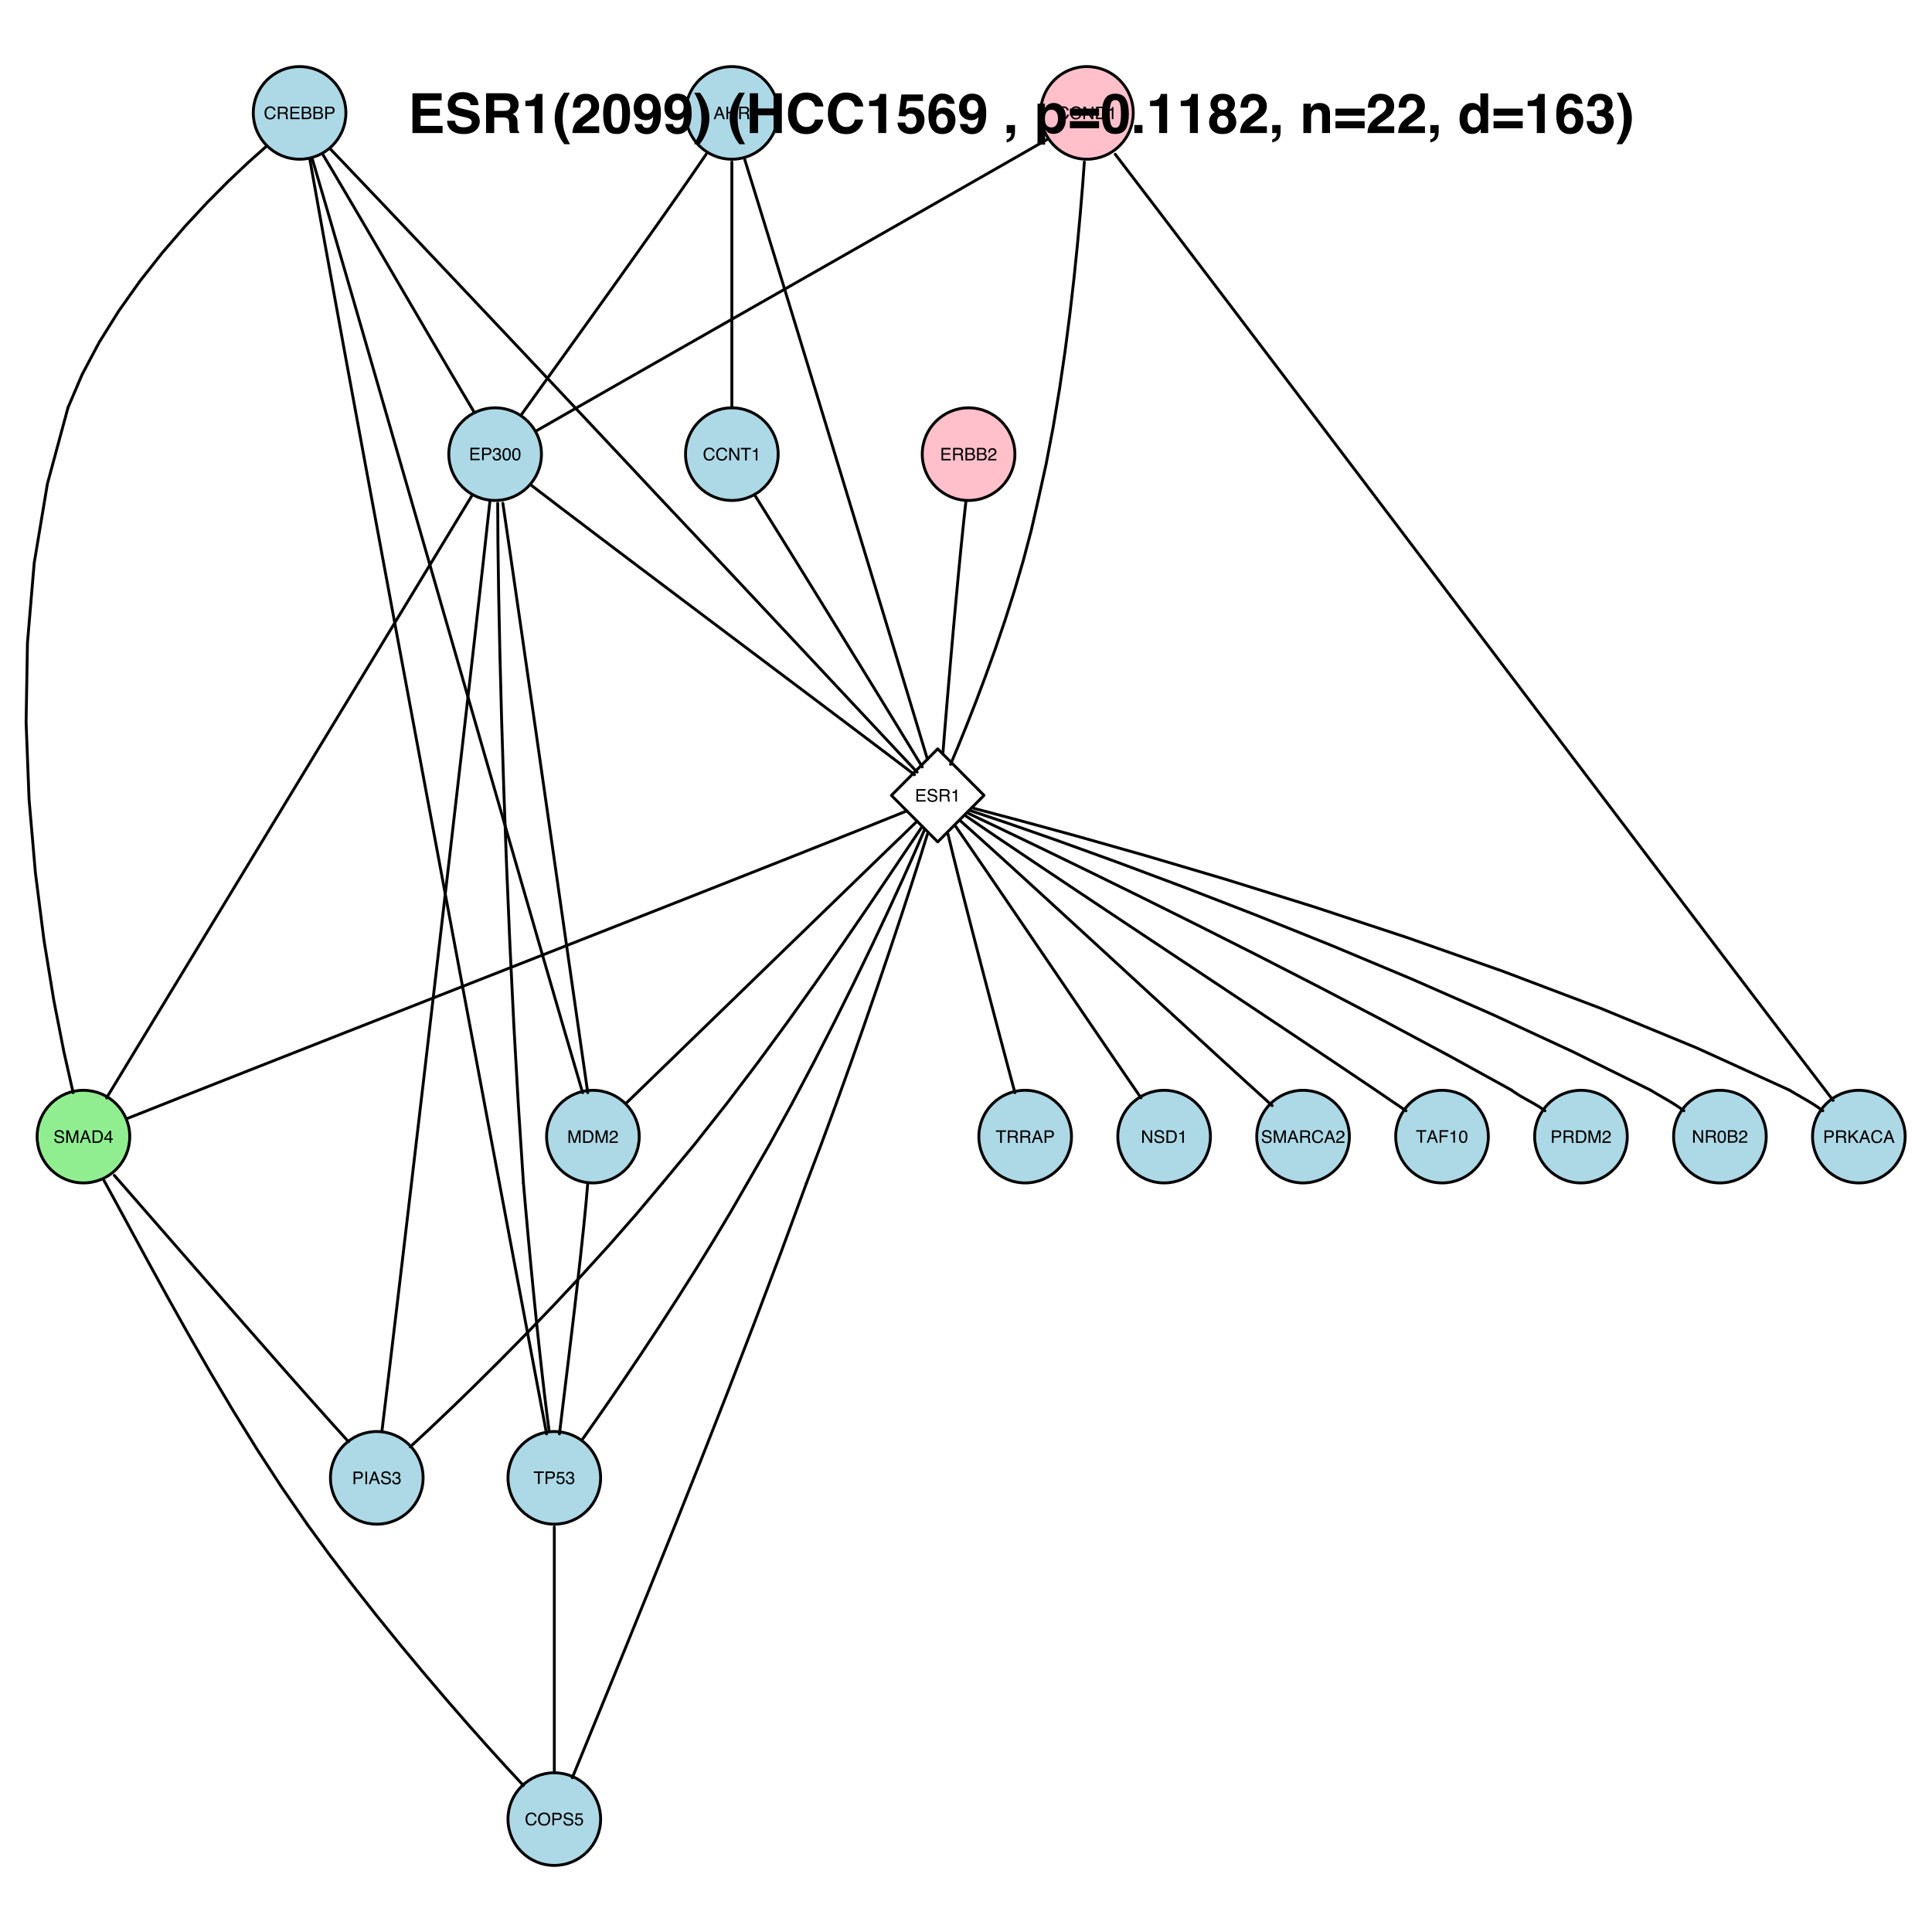 <?xml version="1.0" encoding="UTF-8"?>
<svg xmlns="http://www.w3.org/2000/svg" xmlns:xlink="http://www.w3.org/1999/xlink" width="504pt" height="504pt" viewBox="0 0 504 504" version="1.1">
<defs>
<g>
<symbol overflow="visible" id="glyph0-0">
<path style="stroke:none;" d="M 0.141 0 L 0.141 -3.266 L 2.734 -3.266 L 2.734 0 Z M 2.328 -0.406 L 2.328 -2.859 L 0.562 -2.859 L 0.562 -0.406 Z "/>
</symbol>
<symbol overflow="visible" id="glyph0-1">
<path style="stroke:none;" d="M 2.016 -1.344 L 1.531 -2.781 L 1 -1.344 Z M 1.297 -3.266 L 1.797 -3.266 L 2.984 0 L 2.5 0 L 2.156 -0.984 L 0.875 -0.984 L 0.516 0 L 0.062 0 Z M 1.516 -3.266 Z "/>
</symbol>
<symbol overflow="visible" id="glyph0-2">
<path style="stroke:none;" d="M 0.359 -3.266 L 0.797 -3.266 L 0.797 -1.906 L 2.5 -1.906 L 2.5 -3.266 L 2.953 -3.266 L 2.953 0 L 2.5 0 L 2.5 -1.531 L 0.797 -1.531 L 0.797 0 L 0.359 0 Z "/>
</symbol>
<symbol overflow="visible" id="glyph0-3">
<path style="stroke:none;" d="M 1.859 -1.766 C 2.066 -1.766 2.227 -1.805 2.344 -1.891 C 2.469 -1.973 2.531 -2.125 2.531 -2.344 C 2.531 -2.57 2.445 -2.727 2.281 -2.812 C 2.188 -2.852 2.066 -2.875 1.922 -2.875 L 0.844 -2.875 L 0.844 -1.766 Z M 0.406 -3.266 L 1.906 -3.266 C 2.156 -3.266 2.363 -3.227 2.531 -3.156 C 2.832 -3.008 2.984 -2.75 2.984 -2.375 C 2.984 -2.188 2.941 -2.031 2.859 -1.906 C 2.773 -1.781 2.664 -1.68 2.531 -1.609 C 2.656 -1.555 2.75 -1.484 2.812 -1.391 C 2.875 -1.305 2.91 -1.172 2.922 -0.984 L 2.938 -0.547 C 2.938 -0.422 2.945 -0.328 2.969 -0.266 C 2.988 -0.172 3.035 -0.109 3.109 -0.078 L 3.109 0 L 2.562 0 C 2.551 -0.031 2.539 -0.066 2.531 -0.109 C 2.52 -0.148 2.516 -0.234 2.516 -0.359 L 2.484 -0.906 C 2.473 -1.125 2.395 -1.27 2.25 -1.344 C 2.164 -1.383 2.031 -1.406 1.844 -1.406 L 0.844 -1.406 L 0.844 0 L 0.406 0 Z "/>
</symbol>
<symbol overflow="visible" id="glyph0-4">
<path style="stroke:none;" d="M 1.719 -3.344 C 2.133 -3.344 2.457 -3.234 2.688 -3.016 C 2.914 -2.805 3.039 -2.562 3.062 -2.281 L 2.625 -2.281 C 2.582 -2.488 2.488 -2.656 2.344 -2.781 C 2.195 -2.906 1.988 -2.969 1.719 -2.969 C 1.406 -2.969 1.148 -2.852 0.953 -2.625 C 0.754 -2.395 0.656 -2.051 0.656 -1.594 C 0.656 -1.207 0.742 -0.895 0.922 -0.656 C 1.098 -0.414 1.363 -0.297 1.719 -0.297 C 2.039 -0.297 2.285 -0.422 2.453 -0.672 C 2.547 -0.805 2.613 -0.984 2.656 -1.203 L 3.094 -1.203 C 3.051 -0.859 2.922 -0.566 2.703 -0.328 C 2.453 -0.055 2.102 0.078 1.656 0.078 C 1.281 0.078 0.961 -0.035 0.703 -0.266 C 0.367 -0.566 0.203 -1.035 0.203 -1.672 C 0.203 -2.148 0.328 -2.539 0.578 -2.844 C 0.859 -3.176 1.238 -3.344 1.719 -3.344 Z M 1.625 -3.344 Z "/>
</symbol>
<symbol overflow="visible" id="glyph0-5">
<path style="stroke:none;" d="M 0.344 -3.266 L 0.875 -3.266 L 2.516 -0.625 L 2.516 -3.266 L 2.938 -3.266 L 2.938 0 L 2.438 0 L 0.766 -2.641 L 0.766 0 L 0.344 0 Z M 1.609 -3.266 Z "/>
</symbol>
<symbol overflow="visible" id="glyph0-6">
<path style="stroke:none;" d="M 1.594 -0.375 C 1.75 -0.375 1.875 -0.391 1.969 -0.422 C 2.133 -0.484 2.273 -0.594 2.391 -0.75 C 2.473 -0.883 2.535 -1.055 2.578 -1.266 C 2.598 -1.391 2.609 -1.504 2.609 -1.609 C 2.609 -2.016 2.523 -2.328 2.359 -2.547 C 2.203 -2.766 1.945 -2.875 1.594 -2.875 L 0.812 -2.875 L 0.812 -0.375 Z M 0.359 -3.266 L 1.688 -3.266 C 2.133 -3.266 2.484 -3.102 2.734 -2.781 C 2.953 -2.5 3.062 -2.133 3.062 -1.688 C 3.062 -1.332 2.992 -1.016 2.859 -0.734 C 2.629 -0.242 2.238 0 1.688 0 L 0.359 0 Z "/>
</symbol>
<symbol overflow="visible" id="glyph0-7">
<path style="stroke:none;" d="M 0.438 -2.25 L 0.438 -2.562 C 0.727 -2.582 0.926 -2.625 1.031 -2.688 C 1.145 -2.758 1.234 -2.922 1.297 -3.172 L 1.609 -3.172 L 1.609 0 L 1.188 0 L 1.188 -2.25 Z "/>
</symbol>
<symbol overflow="visible" id="glyph0-8">
<path style="stroke:none;" d="M 2.719 -3.266 L 2.719 -2.875 L 1.625 -2.875 L 1.625 0 L 1.172 0 L 1.172 -2.875 L 0.078 -2.875 L 0.078 -3.266 Z "/>
</symbol>
<symbol overflow="visible" id="glyph0-9">
<path style="stroke:none;" d="M 0.391 -3.266 L 2.766 -3.266 L 2.766 -2.859 L 0.812 -2.859 L 0.812 -1.875 L 2.625 -1.875 L 2.625 -1.5 L 0.812 -1.5 L 0.812 -0.391 L 2.797 -0.391 L 2.797 0 L 0.391 0 Z M 1.594 -3.266 Z "/>
</symbol>
<symbol overflow="visible" id="glyph0-10">
<path style="stroke:none;" d="M 1.578 -1.875 C 1.766 -1.875 1.906 -1.898 2 -1.953 C 2.164 -2.035 2.25 -2.188 2.25 -2.406 C 2.25 -2.613 2.16 -2.754 1.984 -2.828 C 1.891 -2.867 1.75 -2.891 1.562 -2.891 L 0.766 -2.891 L 0.766 -1.875 Z M 1.719 -0.375 C 1.988 -0.375 2.18 -0.453 2.297 -0.609 C 2.367 -0.711 2.406 -0.832 2.406 -0.969 C 2.406 -1.207 2.301 -1.367 2.094 -1.453 C 1.977 -1.504 1.828 -1.531 1.641 -1.531 L 0.766 -1.531 L 0.766 -0.375 Z M 0.328 -3.266 L 1.734 -3.266 C 2.117 -3.266 2.391 -3.148 2.547 -2.922 C 2.641 -2.785 2.688 -2.629 2.688 -2.453 C 2.688 -2.242 2.629 -2.078 2.516 -1.953 C 2.453 -1.879 2.363 -1.812 2.25 -1.75 C 2.414 -1.688 2.539 -1.617 2.625 -1.547 C 2.77 -1.398 2.844 -1.203 2.844 -0.953 C 2.844 -0.742 2.781 -0.551 2.656 -0.375 C 2.457 -0.125 2.145 0 1.719 0 L 0.328 0 Z "/>
</symbol>
<symbol overflow="visible" id="glyph0-11">
<path style="stroke:none;" d="M 0.391 -3.266 L 1.859 -3.266 C 2.148 -3.266 2.383 -3.18 2.562 -3.016 C 2.738 -2.848 2.828 -2.617 2.828 -2.328 C 2.828 -2.066 2.742 -1.844 2.578 -1.656 C 2.422 -1.469 2.18 -1.375 1.859 -1.375 L 0.828 -1.375 L 0.828 0 L 0.391 0 Z M 2.375 -2.328 C 2.375 -2.566 2.285 -2.727 2.109 -2.812 C 2.016 -2.852 1.879 -2.875 1.703 -2.875 L 0.828 -2.875 L 0.828 -1.75 L 1.703 -1.75 C 1.898 -1.75 2.062 -1.789 2.188 -1.875 C 2.312 -1.957 2.375 -2.109 2.375 -2.328 Z "/>
</symbol>
<symbol overflow="visible" id="glyph0-12">
<path style="stroke:none;" d="M 1.188 0.094 C 0.812 0.094 0.535 -0.008 0.359 -0.219 C 0.191 -0.426 0.109 -0.68 0.109 -0.984 L 0.531 -0.984 C 0.539 -0.773 0.578 -0.625 0.641 -0.531 C 0.742 -0.363 0.93 -0.281 1.203 -0.281 C 1.41 -0.281 1.578 -0.332 1.703 -0.438 C 1.836 -0.551 1.906 -0.695 1.906 -0.875 C 1.906 -1.094 1.836 -1.242 1.703 -1.328 C 1.566 -1.422 1.379 -1.469 1.141 -1.469 C 1.109 -1.469 1.078 -1.469 1.047 -1.469 C 1.023 -1.469 1.004 -1.469 0.984 -1.469 L 0.984 -1.828 C 1.016 -1.816 1.047 -1.812 1.078 -1.812 C 1.109 -1.812 1.141 -1.812 1.172 -1.812 C 1.316 -1.812 1.441 -1.832 1.547 -1.875 C 1.711 -1.957 1.797 -2.109 1.797 -2.328 C 1.797 -2.484 1.738 -2.602 1.625 -2.688 C 1.508 -2.77 1.379 -2.812 1.234 -2.812 C 0.961 -2.812 0.773 -2.723 0.672 -2.547 C 0.617 -2.453 0.586 -2.316 0.578 -2.141 L 0.188 -2.141 C 0.188 -2.367 0.234 -2.566 0.328 -2.734 C 0.492 -3.035 0.781 -3.188 1.188 -3.188 C 1.508 -3.188 1.758 -3.113 1.938 -2.969 C 2.113 -2.82 2.203 -2.613 2.203 -2.344 C 2.203 -2.145 2.148 -1.984 2.047 -1.859 C 1.984 -1.785 1.898 -1.727 1.797 -1.688 C 1.961 -1.645 2.094 -1.555 2.188 -1.422 C 2.281 -1.285 2.328 -1.125 2.328 -0.938 C 2.328 -0.633 2.227 -0.383 2.031 -0.188 C 1.832 0 1.551 0.094 1.188 0.094 Z "/>
</symbol>
<symbol overflow="visible" id="glyph0-13">
<path style="stroke:none;" d="M 1.234 -3.172 C 1.641 -3.172 1.938 -3.004 2.125 -2.672 C 2.258 -2.41 2.328 -2.051 2.328 -1.594 C 2.328 -1.164 2.266 -0.805 2.141 -0.516 C 1.953 -0.109 1.648 0.094 1.234 0.094 C 0.848 0.094 0.562 -0.07 0.375 -0.406 C 0.219 -0.688 0.141 -1.062 0.141 -1.531 C 0.141 -1.883 0.188 -2.191 0.281 -2.453 C 0.457 -2.93 0.773 -3.172 1.234 -3.172 Z M 1.219 -0.281 C 1.426 -0.281 1.594 -0.367 1.719 -0.547 C 1.844 -0.734 1.906 -1.078 1.906 -1.578 C 1.906 -1.941 1.859 -2.238 1.766 -2.469 C 1.68 -2.695 1.508 -2.812 1.25 -2.812 C 1.02 -2.812 0.848 -2.703 0.734 -2.484 C 0.629 -2.266 0.578 -1.941 0.578 -1.516 C 0.578 -1.191 0.609 -0.93 0.672 -0.734 C 0.785 -0.43 0.969 -0.281 1.219 -0.281 Z "/>
</symbol>
<symbol overflow="visible" id="glyph0-14">
<path style="stroke:none;" d="M 0.141 0 C 0.16 -0.27 0.219 -0.504 0.312 -0.703 C 0.406 -0.91 0.598 -1.098 0.891 -1.266 L 1.312 -1.516 C 1.5 -1.629 1.633 -1.723 1.719 -1.797 C 1.832 -1.922 1.891 -2.062 1.891 -2.219 C 1.891 -2.406 1.832 -2.551 1.719 -2.656 C 1.613 -2.77 1.469 -2.828 1.281 -2.828 C 1.008 -2.828 0.82 -2.723 0.719 -2.516 C 0.664 -2.398 0.633 -2.242 0.625 -2.047 L 0.219 -2.047 C 0.219 -2.328 0.27 -2.555 0.375 -2.734 C 0.539 -3.035 0.848 -3.188 1.297 -3.188 C 1.66 -3.188 1.926 -3.086 2.094 -2.891 C 2.258 -2.691 2.344 -2.473 2.344 -2.234 C 2.344 -1.984 2.254 -1.766 2.078 -1.578 C 1.973 -1.473 1.785 -1.348 1.516 -1.203 L 1.203 -1.031 C 1.066 -0.957 0.957 -0.883 0.875 -0.812 C 0.719 -0.676 0.625 -0.531 0.594 -0.375 L 2.328 -0.375 L 2.328 0 Z "/>
</symbol>
<symbol overflow="visible" id="glyph0-15">
<path style="stroke:none;" d="M 0.641 -1.047 C 0.648 -0.867 0.691 -0.723 0.766 -0.609 C 0.91 -0.391 1.172 -0.281 1.547 -0.281 C 1.711 -0.281 1.863 -0.301 2 -0.344 C 2.258 -0.438 2.391 -0.602 2.391 -0.844 C 2.391 -1.02 2.332 -1.145 2.219 -1.219 C 2.102 -1.289 1.926 -1.359 1.688 -1.422 L 1.25 -1.516 C 0.957 -1.578 0.754 -1.648 0.641 -1.734 C 0.43 -1.867 0.328 -2.07 0.328 -2.344 C 0.328 -2.633 0.426 -2.875 0.625 -3.062 C 0.832 -3.25 1.125 -3.344 1.5 -3.344 C 1.832 -3.344 2.117 -3.258 2.359 -3.094 C 2.598 -2.926 2.719 -2.66 2.719 -2.297 L 2.312 -2.297 C 2.289 -2.473 2.242 -2.609 2.172 -2.703 C 2.035 -2.879 1.805 -2.969 1.484 -2.969 C 1.223 -2.969 1.035 -2.91 0.922 -2.797 C 0.805 -2.691 0.75 -2.566 0.75 -2.422 C 0.75 -2.254 0.816 -2.133 0.953 -2.062 C 1.035 -2.02 1.234 -1.961 1.547 -1.891 L 2 -1.781 C 2.219 -1.727 2.391 -1.66 2.516 -1.578 C 2.711 -1.422 2.812 -1.195 2.812 -0.906 C 2.812 -0.551 2.68 -0.297 2.422 -0.141 C 2.16 0.016 1.859 0.094 1.516 0.094 C 1.109 0.094 0.789 -0.008 0.562 -0.219 C 0.332 -0.426 0.219 -0.703 0.219 -1.047 Z M 1.531 -3.344 Z "/>
</symbol>
<symbol overflow="visible" id="glyph0-16">
<path style="stroke:none;" d="M 0.328 -3.266 L 0.969 -3.266 L 1.906 -0.5 L 2.828 -3.266 L 3.469 -3.266 L 3.469 0 L 3.047 0 L 3.047 -1.922 C 3.047 -1.992 3.047 -2.102 3.047 -2.25 C 3.047 -2.406 3.047 -2.57 3.047 -2.75 L 2.125 0 L 1.688 0 L 0.75 -2.75 L 0.75 -2.656 C 0.75 -2.57 0.75 -2.445 0.75 -2.281 C 0.75 -2.125 0.75 -2.004 0.75 -1.922 L 0.75 0 L 0.328 0 Z "/>
</symbol>
<symbol overflow="visible" id="glyph0-17">
<path style="stroke:none;" d="M 1.5 -1.125 L 1.5 -2.562 L 0.484 -1.125 Z M 1.516 0 L 1.516 -0.781 L 0.109 -0.781 L 0.109 -1.172 L 1.578 -3.188 L 1.906 -3.188 L 1.906 -1.125 L 2.375 -1.125 L 2.375 -0.781 L 1.906 -0.781 L 1.906 0 Z "/>
</symbol>
<symbol overflow="visible" id="glyph0-18">
<path style="stroke:none;" d="M 0.344 -3.266 L 0.781 -3.266 L 0.781 -1.672 L 2.359 -3.266 L 2.984 -3.266 L 1.625 -1.953 L 3.016 0 L 2.438 0 L 1.297 -1.641 L 0.781 -1.141 L 0.781 0 L 0.344 0 Z "/>
</symbol>
<symbol overflow="visible" id="glyph0-19">
<path style="stroke:none;" d="M 0.391 -3.266 L 2.656 -3.266 L 2.656 -2.859 L 0.828 -2.859 L 0.828 -1.875 L 2.438 -1.875 L 2.438 -1.484 L 0.828 -1.484 L 0.828 0 L 0.391 0 Z "/>
</symbol>
<symbol overflow="visible" id="glyph0-20">
<path style="stroke:none;" d="M 0.562 -0.812 C 0.594 -0.582 0.695 -0.426 0.875 -0.344 C 0.969 -0.289 1.078 -0.266 1.203 -0.266 C 1.441 -0.266 1.617 -0.336 1.734 -0.484 C 1.848 -0.641 1.906 -0.812 1.906 -1 C 1.906 -1.219 1.836 -1.391 1.703 -1.516 C 1.566 -1.641 1.406 -1.703 1.219 -1.703 C 1.082 -1.703 0.961 -1.672 0.859 -1.609 C 0.766 -1.555 0.68 -1.484 0.609 -1.391 L 0.266 -1.422 L 0.5 -3.125 L 2.156 -3.125 L 2.156 -2.734 L 0.797 -2.734 L 0.672 -1.859 C 0.742 -1.91 0.812 -1.953 0.875 -1.984 C 1 -2.035 1.141 -2.062 1.297 -2.062 C 1.586 -2.062 1.832 -1.961 2.031 -1.766 C 2.227 -1.578 2.328 -1.344 2.328 -1.062 C 2.328 -0.758 2.234 -0.492 2.047 -0.266 C 1.867 -0.035 1.578 0.078 1.172 0.078 C 0.91 0.078 0.68 0.004 0.484 -0.141 C 0.285 -0.285 0.172 -0.508 0.141 -0.812 Z "/>
</symbol>
<symbol overflow="visible" id="glyph0-21">
<path style="stroke:none;" d="M 0.453 -3.266 L 0.891 -3.266 L 0.891 0 L 0.453 0 Z "/>
</symbol>
<symbol overflow="visible" id="glyph0-22">
<path style="stroke:none;" d="M 1.75 -3.344 C 2.332 -3.344 2.758 -3.16 3.031 -2.797 C 3.25 -2.504 3.359 -2.133 3.359 -1.688 C 3.359 -1.195 3.234 -0.789 2.984 -0.469 C 2.691 -0.094 2.281 0.094 1.75 0.094 C 1.25 0.094 0.852 -0.07 0.562 -0.406 C 0.301 -0.719 0.172 -1.117 0.172 -1.609 C 0.172 -2.055 0.281 -2.438 0.5 -2.75 C 0.781 -3.145 1.195 -3.344 1.75 -3.344 Z M 1.797 -0.297 C 2.18 -0.297 2.461 -0.438 2.641 -0.719 C 2.816 -1 2.906 -1.32 2.906 -1.688 C 2.906 -2.062 2.801 -2.363 2.594 -2.594 C 2.395 -2.832 2.125 -2.953 1.781 -2.953 C 1.445 -2.953 1.172 -2.836 0.953 -2.609 C 0.742 -2.379 0.641 -2.035 0.641 -1.578 C 0.641 -1.223 0.727 -0.922 0.906 -0.672 C 1.094 -0.422 1.391 -0.297 1.797 -0.297 Z M 1.766 -3.344 Z "/>
</symbol>
<symbol overflow="visible" id="glyph1-0">
<path style="stroke:none;" d="M 1.078 0 L 1.078 -10.375 L 9.438 -10.375 L 9.438 0 Z M 8.141 -1.297 L 8.141 -9.078 L 2.375 -9.078 L 2.375 -1.297 Z "/>
</symbol>
<symbol overflow="visible" id="glyph1-1">
<path style="stroke:none;" d="M 8.766 -8.531 L 3.281 -8.531 L 3.281 -6.328 L 8.312 -6.328 L 8.312 -4.531 L 3.281 -4.531 L 3.281 -1.859 L 9.016 -1.859 L 9.016 0 L 1.156 0 L 1.156 -10.375 L 8.766 -10.375 Z "/>
</symbol>
<symbol overflow="visible" id="glyph1-2">
<path style="stroke:none;" d="M 2.672 -3.203 C 2.734 -2.723 2.859 -2.367 3.047 -2.141 C 3.398 -1.711 4.004 -1.5 4.859 -1.5 C 5.367 -1.5 5.785 -1.555 6.109 -1.672 C 6.711 -1.879 7.016 -2.281 7.016 -2.875 C 7.016 -3.219 6.863 -3.484 6.562 -3.672 C 6.258 -3.848 5.789 -4.008 5.156 -4.156 L 4.047 -4.391 C 2.973 -4.641 2.227 -4.906 1.812 -5.188 C 1.113 -5.664 0.766 -6.414 0.766 -7.438 C 0.766 -8.363 1.102 -9.133 1.781 -9.75 C 2.457 -10.363 3.445 -10.672 4.75 -10.672 C 5.844 -10.672 6.773 -10.379 7.547 -9.797 C 8.316 -9.223 8.723 -8.383 8.766 -7.281 L 6.688 -7.281 C 6.645 -7.906 6.367 -8.348 5.859 -8.609 C 5.523 -8.785 5.109 -8.875 4.609 -8.875 C 4.047 -8.875 3.598 -8.758 3.266 -8.531 C 2.93 -8.301 2.766 -7.988 2.766 -7.594 C 2.766 -7.219 2.93 -6.941 3.266 -6.766 C 3.473 -6.641 3.922 -6.492 4.609 -6.328 L 6.406 -5.906 C 7.188 -5.719 7.773 -5.469 8.172 -5.156 C 8.797 -4.664 9.109 -3.957 9.109 -3.031 C 9.109 -2.082 8.742 -1.297 8.016 -0.672 C 7.285 -0.047 6.258 0.266 4.938 0.266 C 3.594 0.266 2.531 -0.039 1.75 -0.656 C 0.977 -1.27 0.594 -2.117 0.594 -3.203 Z M 4.766 -10.688 Z "/>
</symbol>
<symbol overflow="visible" id="glyph1-3">
<path style="stroke:none;" d="M 3.266 -8.562 L 3.266 -5.781 L 5.719 -5.781 C 6.207 -5.781 6.57 -5.836 6.812 -5.953 C 7.25 -6.148 7.469 -6.539 7.469 -7.125 C 7.469 -7.75 7.258 -8.172 6.844 -8.391 C 6.602 -8.504 6.25 -8.562 5.781 -8.562 Z M 6.234 -10.375 C 6.961 -10.352 7.52 -10.258 7.906 -10.094 C 8.301 -9.938 8.633 -9.695 8.906 -9.375 C 9.133 -9.113 9.312 -8.82 9.438 -8.5 C 9.57 -8.188 9.641 -7.828 9.641 -7.422 C 9.641 -6.922 9.516 -6.43 9.266 -5.953 C 9.016 -5.484 8.602 -5.148 8.031 -4.953 C 8.508 -4.754 8.848 -4.477 9.047 -4.125 C 9.242 -3.781 9.344 -3.242 9.344 -2.516 L 9.344 -1.812 C 9.344 -1.344 9.363 -1.02 9.406 -0.844 C 9.457 -0.582 9.586 -0.391 9.797 -0.266 L 9.797 0 L 7.422 0 C 7.348 -0.227 7.301 -0.414 7.281 -0.562 C 7.219 -0.844 7.188 -1.141 7.188 -1.453 L 7.172 -2.406 C 7.16 -3.07 7.035 -3.516 6.797 -3.734 C 6.566 -3.953 6.133 -4.062 5.5 -4.062 L 3.266 -4.062 L 3.266 0 L 1.141 0 L 1.141 -10.375 Z "/>
</symbol>
<symbol overflow="visible" id="glyph1-4">
<path style="stroke:none;" d="M 1 -7.031 L 1 -8.406 C 1.633 -8.426 2.078 -8.469 2.328 -8.531 C 2.734 -8.613 3.062 -8.789 3.312 -9.062 C 3.488 -9.238 3.617 -9.484 3.703 -9.797 C 3.754 -9.973 3.781 -10.109 3.781 -10.203 L 5.453 -10.203 L 5.453 0 L 3.391 0 L 3.391 -7.031 Z "/>
</symbol>
<symbol overflow="visible" id="glyph1-5">
<path style="stroke:none;" d="M 1.453 -7.75 C 1.816 -8.613 2.359 -9.539 3.078 -10.531 L 4.594 -10.531 L 4.156 -9.75 C 3.562 -8.664 3.148 -7.531 2.922 -6.344 C 2.773 -5.562 2.703 -4.711 2.703 -3.797 C 2.703 -2.359 2.91 -1.039 3.328 0.156 C 3.566 0.875 4 1.789 4.625 2.906 L 3.141 2.906 L 2.641 2.219 C 2.316 1.812 1.973 1.195 1.609 0.375 C 0.953 -1.082 0.625 -2.516 0.625 -3.922 C 0.625 -5.211 0.898 -6.488 1.453 -7.75 Z "/>
</symbol>
<symbol overflow="visible" id="glyph1-6">
<path style="stroke:none;" d="M 0.453 0 C 0.473 -0.727 0.629 -1.395 0.922 -2 C 1.203 -2.688 1.879 -3.41 2.953 -4.172 C 3.867 -4.828 4.461 -5.297 4.734 -5.578 C 5.148 -6.023 5.359 -6.516 5.359 -7.047 C 5.359 -7.484 5.238 -7.844 5 -8.125 C 4.77 -8.406 4.43 -8.547 3.984 -8.547 C 3.367 -8.547 2.953 -8.32 2.734 -7.875 C 2.609 -7.613 2.535 -7.195 2.516 -6.625 L 0.562 -6.625 C 0.594 -7.488 0.75 -8.188 1.031 -8.719 C 1.57 -9.738 2.523 -10.25 3.891 -10.25 C 4.961 -10.25 5.816 -9.945 6.453 -9.344 C 7.098 -8.75 7.422 -7.961 7.422 -6.984 C 7.422 -6.223 7.191 -5.551 6.734 -4.969 C 6.441 -4.57 5.957 -4.141 5.281 -3.672 L 4.484 -3.094 C 3.984 -2.738 3.641 -2.477 3.453 -2.312 C 3.266 -2.156 3.109 -1.973 2.984 -1.766 L 7.438 -1.766 L 7.438 0 Z "/>
</symbol>
<symbol overflow="visible" id="glyph1-7">
<path style="stroke:none;" d="M 2.5 -5 C 2.5 -3.832 2.594 -2.938 2.781 -2.312 C 2.977 -1.688 3.375 -1.375 3.969 -1.375 C 4.562 -1.375 4.953 -1.688 5.141 -2.312 C 5.328 -2.938 5.422 -3.832 5.422 -5 C 5.422 -6.227 5.328 -7.133 5.141 -7.719 C 4.953 -8.312 4.562 -8.609 3.969 -8.609 C 3.375 -8.609 2.977 -8.312 2.781 -7.719 C 2.594 -7.133 2.5 -6.227 2.5 -5 Z M 3.969 -10.266 C 5.27 -10.266 6.18 -9.805 6.703 -8.891 C 7.223 -7.984 7.484 -6.688 7.484 -5 C 7.484 -3.312 7.223 -2.016 6.703 -1.109 C 6.18 -0.203 5.27 0.25 3.969 0.25 C 2.664 0.25 1.754 -0.203 1.234 -1.109 C 0.711 -2.016 0.453 -3.312 0.453 -5 C 0.453 -6.688 0.711 -7.984 1.234 -8.891 C 1.754 -9.805 2.664 -10.266 3.969 -10.266 Z "/>
</symbol>
<symbol overflow="visible" id="glyph1-8">
<path style="stroke:none;" d="M 0.422 -6.609 C 0.422 -7.703 0.738 -8.586 1.375 -9.266 C 2.008 -9.941 2.828 -10.281 3.828 -10.281 C 5.379 -10.281 6.445 -9.594 7.031 -8.219 C 7.352 -7.445 7.516 -6.426 7.516 -5.156 C 7.516 -3.914 7.359 -2.883 7.047 -2.062 C 6.441 -0.488 5.344 0.297 3.75 0.297 C 2.977 0.297 2.285 0.07 1.672 -0.375 C 1.066 -0.832 0.723 -1.492 0.641 -2.359 L 2.625 -2.359 C 2.676 -2.055 2.801 -1.812 3 -1.625 C 3.207 -1.438 3.484 -1.344 3.828 -1.344 C 4.492 -1.344 4.957 -1.711 5.219 -2.453 C 5.363 -2.848 5.457 -3.438 5.5 -4.219 C 5.312 -3.988 5.117 -3.812 4.922 -3.688 C 4.547 -3.457 4.082 -3.344 3.531 -3.344 C 2.719 -3.344 1.992 -3.625 1.359 -4.188 C 0.734 -4.75 0.422 -5.555 0.422 -6.609 Z M 3.969 -4.984 C 4.238 -4.984 4.5 -5.062 4.75 -5.219 C 5.207 -5.508 5.438 -6.016 5.438 -6.734 C 5.438 -7.305 5.301 -7.758 5.031 -8.094 C 4.758 -8.438 4.391 -8.609 3.922 -8.609 C 3.578 -8.609 3.281 -8.516 3.031 -8.328 C 2.656 -8.023 2.469 -7.516 2.469 -6.797 C 2.469 -6.191 2.586 -5.738 2.828 -5.438 C 3.078 -5.133 3.457 -4.984 3.969 -4.984 Z "/>
</symbol>
<symbol overflow="visible" id="glyph1-9">
<path style="stroke:none;" d="M 1.688 -10.531 C 2.406 -9.539 2.945 -8.613 3.312 -7.75 C 3.863 -6.488 4.141 -5.211 4.141 -3.922 C 4.141 -2.516 3.816 -1.082 3.172 0.375 C 2.797 1.195 2.445 1.812 2.125 2.219 L 1.625 2.906 L 0.141 2.906 C 0.766 1.789 1.195 0.875 1.438 0.156 C 1.852 -1.039 2.062 -2.359 2.062 -3.797 C 2.062 -4.711 1.988 -5.562 1.844 -6.344 C 1.613 -7.531 1.203 -8.664 0.609 -9.75 L 0.188 -10.531 Z "/>
</symbol>
<symbol overflow="visible" id="glyph1-10">
<path style="stroke:none;" d=""/>
</symbol>
<symbol overflow="visible" id="glyph1-11">
<path style="stroke:none;" d="M 1.078 0 L 1.078 -10.375 L 3.234 -10.375 L 3.234 -6.422 L 7.281 -6.422 L 7.281 -10.375 L 9.438 -10.375 L 9.438 0 L 7.281 0 L 7.281 -4.625 L 3.234 -4.625 L 3.234 0 Z "/>
</symbol>
<symbol overflow="visible" id="glyph1-12">
<path style="stroke:none;" d="M 0.641 -5.094 C 0.641 -6.906 1.129 -8.301 2.109 -9.281 C 2.953 -10.133 4.023 -10.562 5.328 -10.562 C 7.066 -10.562 8.344 -9.988 9.156 -8.844 C 9.594 -8.207 9.832 -7.566 9.875 -6.922 L 7.703 -6.922 C 7.555 -7.41 7.375 -7.785 7.156 -8.047 C 6.758 -8.492 6.176 -8.719 5.406 -8.719 C 4.625 -8.719 4.004 -8.398 3.547 -7.766 C 3.086 -7.129 2.859 -6.227 2.859 -5.062 C 2.859 -3.895 3.098 -3.02 3.578 -2.438 C 4.066 -1.863 4.68 -1.578 5.422 -1.578 C 6.18 -1.578 6.758 -1.828 7.156 -2.328 C 7.375 -2.598 7.555 -3 7.703 -3.531 L 9.844 -3.531 C 9.656 -2.406 9.176 -1.488 8.406 -0.781 C 7.633 -0.07 6.645 0.281 5.438 0.281 C 3.945 0.281 2.773 -0.191 1.922 -1.141 C 1.066 -2.109 0.641 -3.426 0.641 -5.094 Z M 5.266 -10.688 Z "/>
</symbol>
<symbol overflow="visible" id="glyph1-13">
<path style="stroke:none;" d="M 2.375 -2.734 C 2.457 -2.297 2.609 -1.957 2.828 -1.719 C 3.055 -1.477 3.383 -1.359 3.812 -1.359 C 4.312 -1.359 4.691 -1.531 4.953 -1.875 C 5.211 -2.227 5.344 -2.672 5.344 -3.203 C 5.344 -3.723 5.219 -4.16 4.969 -4.516 C 4.727 -4.879 4.352 -5.062 3.844 -5.062 C 3.594 -5.062 3.379 -5.031 3.203 -4.969 C 2.891 -4.852 2.656 -4.645 2.5 -4.344 L 0.703 -4.438 L 1.406 -10.062 L 7.031 -10.062 L 7.031 -8.359 L 2.859 -8.359 L 2.5 -6.141 C 2.812 -6.336 3.051 -6.469 3.219 -6.531 C 3.508 -6.645 3.863 -6.703 4.281 -6.703 C 5.125 -6.703 5.859 -6.414 6.484 -5.844 C 7.117 -5.281 7.438 -4.457 7.438 -3.375 C 7.438 -2.426 7.133 -1.582 6.531 -0.844 C 5.926 -0.102 5.02 0.266 3.812 0.266 C 2.844 0.266 2.047 0.004 1.422 -0.516 C 0.797 -1.035 0.445 -1.773 0.375 -2.734 Z "/>
</symbol>
<symbol overflow="visible" id="glyph1-14">
<path style="stroke:none;" d="M 2.469 -3.234 C 2.469 -2.68 2.613 -2.227 2.906 -1.875 C 3.195 -1.531 3.57 -1.359 4.031 -1.359 C 4.477 -1.359 4.828 -1.523 5.078 -1.859 C 5.336 -2.203 5.469 -2.641 5.469 -3.172 C 5.469 -3.766 5.32 -4.219 5.031 -4.531 C 4.738 -4.852 4.379 -5.016 3.953 -5.016 C 3.617 -5.016 3.316 -4.91 3.047 -4.703 C 2.66 -4.398 2.469 -3.91 2.469 -3.234 Z M 5.281 -7.625 C 5.281 -7.789 5.219 -7.973 5.094 -8.172 C 4.875 -8.492 4.547 -8.656 4.109 -8.656 C 3.461 -8.656 3 -8.289 2.719 -7.562 C 2.57 -7.156 2.469 -6.555 2.406 -5.766 C 2.656 -6.066 2.941 -6.285 3.266 -6.422 C 3.598 -6.555 3.977 -6.625 4.406 -6.625 C 5.312 -6.625 6.051 -6.316 6.625 -5.703 C 7.207 -5.086 7.5 -4.301 7.5 -3.344 C 7.5 -2.383 7.211 -1.539 6.641 -0.812 C 6.078 -0.094 5.195 0.266 4 0.266 C 2.719 0.266 1.77 -0.27 1.156 -1.344 C 0.688 -2.188 0.453 -3.27 0.453 -4.594 C 0.453 -5.375 0.484 -6.008 0.547 -6.5 C 0.66 -7.363 0.891 -8.082 1.234 -8.656 C 1.523 -9.145 1.906 -9.539 2.375 -9.844 C 2.844 -10.145 3.406 -10.297 4.062 -10.297 C 5.008 -10.297 5.766 -10.051 6.328 -9.562 C 6.891 -9.082 7.207 -8.438 7.281 -7.625 Z "/>
</symbol>
<symbol overflow="visible" id="glyph1-15">
<path style="stroke:none;" d="M 0.828 1.672 C 1.234 1.555 1.531 1.363 1.719 1.094 C 1.906 0.832 2.016 0.469 2.047 0 L 0.828 0 L 0.828 -2.094 L 3 -2.094 L 3 -0.281 C 3 0.039 2.957 0.375 2.875 0.719 C 2.789 1.062 2.633 1.363 2.406 1.625 C 2.156 1.895 1.859 2.098 1.516 2.234 C 1.18 2.367 0.953 2.438 0.828 2.438 Z "/>
</symbol>
<symbol overflow="visible" id="glyph1-16">
<path style="stroke:none;" d="M 6.219 -3.828 C 6.219 -4.422 6.082 -4.941 5.812 -5.391 C 5.539 -5.848 5.102 -6.078 4.5 -6.078 C 3.77 -6.078 3.27 -5.734 3 -5.047 C 2.863 -4.68 2.797 -4.219 2.797 -3.656 C 2.797 -2.77 3.031 -2.145 3.5 -1.781 C 3.781 -1.57 4.113 -1.469 4.5 -1.469 C 5.062 -1.469 5.488 -1.68 5.781 -2.109 C 6.07 -2.535 6.219 -3.109 6.219 -3.828 Z M 5.078 -7.844 C 5.973 -7.844 6.727 -7.508 7.344 -6.844 C 7.969 -6.188 8.281 -5.219 8.281 -3.938 C 8.281 -2.582 7.977 -1.551 7.375 -0.844 C 6.77 -0.133 5.988 0.219 5.031 0.219 C 4.414 0.219 3.91 0.066 3.516 -0.234 C 3.285 -0.41 3.066 -0.66 2.859 -0.984 L 2.859 3.016 L 0.875 3.016 L 0.875 -7.672 L 2.797 -7.672 L 2.797 -6.531 C 3.016 -6.863 3.242 -7.129 3.484 -7.328 C 3.93 -7.672 4.461 -7.844 5.078 -7.844 Z "/>
</symbol>
<symbol overflow="visible" id="glyph1-17">
<path style="stroke:none;" d="M 8.125 -6.375 L 8.125 -4.531 L 0.516 -4.531 L 0.516 -6.375 Z M 8.125 -3.094 L 8.125 -1.25 L 0.516 -1.25 L 0.516 -3.094 Z "/>
</symbol>
<symbol overflow="visible" id="glyph1-18">
<path style="stroke:none;" d="M 0.906 -2.094 L 3.031 -2.094 L 3.031 0 L 0.906 0 Z "/>
</symbol>
<symbol overflow="visible" id="glyph1-19">
<path style="stroke:none;" d="M 2.469 -2.969 C 2.469 -2.457 2.598 -2.062 2.859 -1.781 C 3.117 -1.508 3.477 -1.375 3.938 -1.375 C 4.395 -1.375 4.754 -1.508 5.016 -1.781 C 5.273 -2.062 5.406 -2.457 5.406 -2.969 C 5.406 -3.488 5.27 -3.879 5 -4.141 C 4.738 -4.41 4.383 -4.547 3.938 -4.547 C 3.477 -4.547 3.117 -4.41 2.859 -4.141 C 2.598 -3.879 2.469 -3.488 2.469 -2.969 Z M 0.375 -2.828 C 0.375 -3.398 0.504 -3.914 0.766 -4.375 C 1.023 -4.844 1.406 -5.195 1.906 -5.438 C 1.414 -5.758 1.098 -6.109 0.953 -6.484 C 0.805 -6.867 0.734 -7.227 0.734 -7.562 C 0.734 -8.312 1.008 -8.945 1.562 -9.469 C 2.125 -9.988 2.914 -10.25 3.938 -10.25 C 4.945 -10.25 5.727 -9.988 6.281 -9.469 C 6.844 -8.945 7.125 -8.312 7.125 -7.562 C 7.125 -7.227 7.051 -6.867 6.906 -6.484 C 6.758 -6.109 6.441 -5.781 5.953 -5.5 C 6.453 -5.219 6.828 -4.844 7.078 -4.375 C 7.336 -3.914 7.469 -3.398 7.469 -2.828 C 7.469 -1.973 7.148 -1.242 6.516 -0.641 C 5.879 -0.035 4.988 0.266 3.844 0.266 C 2.707 0.266 1.844 -0.035 1.25 -0.641 C 0.664 -1.242 0.375 -1.973 0.375 -2.828 Z M 2.641 -7.344 C 2.641 -6.969 2.754 -6.66 2.984 -6.422 C 3.211 -6.191 3.531 -6.078 3.938 -6.078 C 4.344 -6.078 4.656 -6.191 4.875 -6.422 C 5.102 -6.66 5.219 -6.969 5.219 -7.344 C 5.219 -7.75 5.102 -8.062 4.875 -8.281 C 4.656 -8.508 4.344 -8.625 3.938 -8.625 C 3.531 -8.625 3.211 -8.508 2.984 -8.281 C 2.754 -8.062 2.641 -7.75 2.641 -7.344 Z "/>
</symbol>
<symbol overflow="visible" id="glyph1-20">
<path style="stroke:none;" d="M 5.188 -7.844 C 5.977 -7.844 6.625 -7.633 7.125 -7.219 C 7.633 -6.812 7.891 -6.125 7.891 -5.156 L 7.891 0 L 5.828 0 L 5.828 -4.656 C 5.828 -5.062 5.773 -5.375 5.672 -5.594 C 5.473 -5.988 5.098 -6.188 4.547 -6.188 C 3.867 -6.188 3.398 -5.895 3.141 -5.312 C 3.016 -5.008 2.953 -4.625 2.953 -4.156 L 2.953 0 L 0.953 0 L 0.953 -7.656 L 2.891 -7.656 L 2.891 -6.531 C 3.141 -6.926 3.379 -7.211 3.609 -7.391 C 4.023 -7.691 4.551 -7.844 5.188 -7.844 Z M 4.453 -7.875 Z "/>
</symbol>
<symbol overflow="visible" id="glyph1-21">
<path style="stroke:none;" d="M 3.766 -7.844 C 4.223 -7.844 4.633 -7.738 5 -7.531 C 5.363 -7.332 5.656 -7.055 5.875 -6.703 L 5.875 -10.359 L 7.906 -10.359 L 7.906 0 L 5.969 0 L 5.969 -1.062 C 5.676 -0.602 5.348 -0.27 4.984 -0.062 C 4.617 0.133 4.164 0.234 3.625 0.234 C 2.727 0.234 1.973 -0.125 1.359 -0.844 C 0.742 -1.57 0.438 -2.504 0.438 -3.641 C 0.438 -4.941 0.738 -5.969 1.344 -6.719 C 1.945 -7.469 2.754 -7.844 3.766 -7.844 Z M 4.203 -1.453 C 4.766 -1.453 5.191 -1.66 5.484 -2.078 C 5.785 -2.504 5.938 -3.051 5.938 -3.719 C 5.938 -4.656 5.695 -5.328 5.219 -5.734 C 4.938 -5.973 4.602 -6.094 4.219 -6.094 C 3.625 -6.094 3.191 -5.867 2.922 -5.422 C 2.648 -4.984 2.516 -4.438 2.516 -3.781 C 2.516 -3.07 2.648 -2.504 2.922 -2.078 C 3.203 -1.66 3.629 -1.453 4.203 -1.453 Z "/>
</symbol>
<symbol overflow="visible" id="glyph1-22">
<path style="stroke:none;" d="M 2.344 -3.125 C 2.344 -2.719 2.41 -2.383 2.547 -2.125 C 2.785 -1.625 3.227 -1.375 3.875 -1.375 C 4.27 -1.375 4.613 -1.508 4.906 -1.781 C 5.195 -2.051 5.344 -2.441 5.344 -2.953 C 5.344 -3.617 5.07 -4.066 4.531 -4.297 C 4.219 -4.422 3.727 -4.484 3.062 -4.484 L 3.062 -5.922 C 3.719 -5.93 4.176 -5.992 4.438 -6.109 C 4.875 -6.305 5.094 -6.703 5.094 -7.297 C 5.094 -7.691 4.977 -8.008 4.75 -8.25 C 4.531 -8.488 4.211 -8.609 3.797 -8.609 C 3.328 -8.609 2.977 -8.457 2.75 -8.156 C 2.531 -7.863 2.426 -7.469 2.438 -6.969 L 0.562 -6.969 C 0.582 -7.469 0.672 -7.945 0.828 -8.406 C 0.984 -8.801 1.238 -9.172 1.594 -9.516 C 1.852 -9.754 2.164 -9.938 2.531 -10.062 C 2.895 -10.188 3.336 -10.25 3.859 -10.25 C 4.836 -10.25 5.625 -9.992 6.219 -9.484 C 6.82 -8.984 7.125 -8.312 7.125 -7.469 C 7.125 -6.863 6.941 -6.352 6.578 -5.938 C 6.359 -5.688 6.125 -5.516 5.875 -5.422 C 6.062 -5.422 6.328 -5.258 6.672 -4.938 C 7.18 -4.469 7.438 -3.82 7.438 -3 C 7.438 -2.133 7.133 -1.375 6.531 -0.719 C 5.938 -0.07 5.055 0.25 3.891 0.25 C 2.441 0.25 1.438 -0.219 0.875 -1.156 C 0.57 -1.656 0.406 -2.312 0.375 -3.125 Z "/>
</symbol>
</g>
</defs>
<g id="surface15433">
<rect x="0" y="0" width="504" height="504" style="fill:rgb(100%,100%,100%);fill-opacity:1;stroke:none;"/>
<path style="fill-rule:nonzero;fill:rgb(67.843%,84.706%,90.196%);fill-opacity:1;stroke-width:0.75;stroke-linecap:round;stroke-linejoin:round;stroke:rgb(0%,0%,0%);stroke-opacity:1;stroke-miterlimit:10;" d="M 203 29.453 C 203 36.129 197.59 41.535 190.918 41.535 C 184.246 41.535 178.836 36.129 178.836 29.453 C 178.836 22.781 184.246 17.371 190.918 17.371 C 197.59 17.371 203 22.781 203 29.453 "/>
<path style="fill-rule:nonzero;fill:rgb(100%,75.294%,79.608%);fill-opacity:1;stroke-width:0.75;stroke-linecap:round;stroke-linejoin:round;stroke:rgb(0%,0%,0%);stroke-opacity:1;stroke-miterlimit:10;" d="M 295.629 29.453 C 295.629 36.129 290.223 41.535 283.547 41.535 C 276.875 41.535 271.465 36.129 271.465 29.453 C 271.465 22.781 276.875 17.371 283.547 17.371 C 290.223 17.371 295.629 22.781 295.629 29.453 "/>
<path style="fill-rule:nonzero;fill:rgb(67.843%,84.706%,90.196%);fill-opacity:1;stroke-width:0.75;stroke-linecap:round;stroke-linejoin:round;stroke:rgb(0%,0%,0%);stroke-opacity:1;stroke-miterlimit:10;" d="M 203 118.473 C 203 125.145 197.59 130.555 190.918 130.555 C 184.246 130.555 178.836 125.145 178.836 118.473 C 178.836 111.801 184.246 106.391 190.918 106.391 C 197.59 106.391 203 111.801 203 118.473 "/>
<path style="fill-rule:nonzero;fill:rgb(67.843%,84.706%,90.196%);fill-opacity:1;stroke-width:0.75;stroke-linecap:round;stroke-linejoin:round;stroke:rgb(0%,0%,0%);stroke-opacity:1;stroke-miterlimit:10;" d="M 90.234 29.453 C 90.234 36.129 84.824 41.535 78.152 41.535 C 71.477 41.535 66.07 36.129 66.07 29.453 C 66.07 22.781 71.477 17.371 78.152 17.371 C 84.824 17.371 90.234 22.781 90.234 29.453 "/>
<path style="fill-rule:nonzero;fill:rgb(67.843%,84.706%,90.196%);fill-opacity:1;stroke-width:0.75;stroke-linecap:round;stroke-linejoin:round;stroke:rgb(0%,0%,0%);stroke-opacity:1;stroke-miterlimit:10;" d="M 141.246 118.473 C 141.246 125.145 135.836 130.555 129.164 130.555 C 122.492 130.555 117.082 125.145 117.082 118.473 C 117.082 111.801 122.492 106.391 129.164 106.391 C 135.836 106.391 141.246 111.801 141.246 118.473 "/>
<path style="fill-rule:nonzero;fill:rgb(100%,75.294%,79.608%);fill-opacity:1;stroke-width:0.75;stroke-linecap:round;stroke-linejoin:round;stroke:rgb(0%,0%,0%);stroke-opacity:1;stroke-miterlimit:10;" d="M 264.754 118.473 C 264.754 125.145 259.344 130.555 252.672 130.555 C 246 130.555 240.59 125.145 240.59 118.473 C 240.59 111.801 246 106.391 252.672 106.391 C 259.344 106.391 264.754 111.801 264.754 118.473 "/>
<path style="fill-rule:nonzero;fill:rgb(56.471%,93.333%,56.471%);fill-opacity:1;stroke-width:0.75;stroke-linecap:round;stroke-linejoin:round;stroke:rgb(0%,0%,0%);stroke-opacity:1;stroke-miterlimit:10;" d="M 33.848 296.508 C 33.848 303.184 28.441 308.59 21.766 308.59 C 15.094 308.59 9.684 303.184 9.684 296.508 C 9.684 289.836 15.094 284.426 21.766 284.426 C 28.441 284.426 33.848 289.836 33.848 296.508 "/>
<path style="fill-rule:nonzero;fill:rgb(67.843%,84.706%,90.196%);fill-opacity:1;stroke-width:0.75;stroke-linecap:round;stroke-linejoin:round;stroke:rgb(0%,0%,0%);stroke-opacity:1;stroke-miterlimit:10;" d="M 166.754 296.508 C 166.754 303.184 161.344 308.59 154.672 308.59 C 148 308.59 142.59 303.184 142.59 296.508 C 142.59 289.836 148 284.426 154.672 284.426 C 161.344 284.426 166.754 289.836 166.754 296.508 "/>
<path style="fill-rule:nonzero;fill:rgb(67.843%,84.706%,90.196%);fill-opacity:1;stroke-width:0.75;stroke-linecap:round;stroke-linejoin:round;stroke:rgb(0%,0%,0%);stroke-opacity:1;stroke-miterlimit:10;" d="M 497 296.508 C 497 303.184 491.59 308.59 484.918 308.59 C 478.246 308.59 472.836 303.184 472.836 296.508 C 472.836 289.836 478.246 284.426 484.918 284.426 C 491.59 284.426 497 289.836 497 296.508 "/>
<path style="fill-rule:nonzero;fill:rgb(67.843%,84.706%,90.196%);fill-opacity:1;stroke-width:0.75;stroke-linecap:round;stroke-linejoin:round;stroke:rgb(0%,0%,0%);stroke-opacity:1;stroke-miterlimit:10;" d="M 352.016 296.508 C 352.016 303.184 346.605 308.59 339.93 308.59 C 333.258 308.59 327.848 303.184 327.848 296.508 C 327.848 289.836 333.258 284.426 339.93 284.426 C 346.605 284.426 352.016 289.836 352.016 296.508 "/>
<path style="fill-rule:nonzero;fill:rgb(67.843%,84.706%,90.196%);fill-opacity:1;stroke-width:0.75;stroke-linecap:round;stroke-linejoin:round;stroke:rgb(0%,0%,0%);stroke-opacity:1;stroke-miterlimit:10;" d="M 388.262 296.508 C 388.262 303.184 382.852 308.59 376.18 308.59 C 369.504 308.59 364.098 303.184 364.098 296.508 C 364.098 289.836 369.504 284.426 376.18 284.426 C 382.852 284.426 388.262 289.836 388.262 296.508 "/>
<path style="fill-rule:nonzero;fill:rgb(67.843%,84.706%,90.196%);fill-opacity:1;stroke-width:0.75;stroke-linecap:round;stroke-linejoin:round;stroke:rgb(0%,0%,0%);stroke-opacity:1;stroke-miterlimit:10;" d="M 156.684 385.527 C 156.684 392.199 151.277 397.609 144.602 397.609 C 137.93 397.609 132.52 392.199 132.52 385.527 C 132.52 378.855 137.93 373.445 144.602 373.445 C 151.277 373.445 156.684 378.855 156.684 385.527 "/>
<path style="fill-rule:nonzero;fill:rgb(67.843%,84.706%,90.196%);fill-opacity:1;stroke-width:0.75;stroke-linecap:round;stroke-linejoin:round;stroke:rgb(0%,0%,0%);stroke-opacity:1;stroke-miterlimit:10;" d="M 424.508 296.508 C 424.508 303.184 419.098 308.59 412.426 308.59 C 405.75 308.59 400.344 303.184 400.344 296.508 C 400.344 289.836 405.75 284.426 412.426 284.426 C 419.098 284.426 424.508 289.836 424.508 296.508 "/>
<path style="fill-rule:nonzero;fill:rgb(67.843%,84.706%,90.196%);fill-opacity:1;stroke-width:0.75;stroke-linecap:round;stroke-linejoin:round;stroke:rgb(0%,0%,0%);stroke-opacity:1;stroke-miterlimit:10;" d="M 460.754 296.508 C 460.754 303.184 455.344 308.59 448.672 308.59 C 442 308.59 436.59 303.184 436.59 296.508 C 436.59 289.836 442 284.426 448.672 284.426 C 455.344 284.426 460.754 289.836 460.754 296.508 "/>
<path style="fill-rule:nonzero;fill:rgb(67.843%,84.706%,90.196%);fill-opacity:1;stroke-width:0.75;stroke-linecap:round;stroke-linejoin:round;stroke:rgb(0%,0%,0%);stroke-opacity:1;stroke-miterlimit:10;" d="M 110.371 385.527 C 110.371 392.199 104.961 397.609 98.289 397.609 C 91.613 397.609 86.207 392.199 86.207 385.527 C 86.207 378.855 91.613 373.445 98.289 373.445 C 104.961 373.445 110.371 378.855 110.371 385.527 "/>
<path style="fill-rule:nonzero;fill:rgb(67.843%,84.706%,90.196%);fill-opacity:1;stroke-width:0.75;stroke-linecap:round;stroke-linejoin:round;stroke:rgb(0%,0%,0%);stroke-opacity:1;stroke-miterlimit:10;" d="M 279.52 296.508 C 279.52 303.184 274.109 308.59 267.438 308.59 C 260.766 308.59 255.355 303.184 255.355 296.508 C 255.355 289.836 260.766 284.426 267.438 284.426 C 274.109 284.426 279.52 289.836 279.52 296.508 "/>
<path style="fill-rule:nonzero;fill:rgb(67.843%,84.706%,90.196%);fill-opacity:1;stroke-width:0.75;stroke-linecap:round;stroke-linejoin:round;stroke:rgb(0%,0%,0%);stroke-opacity:1;stroke-miterlimit:10;" d="M 156.684 474.547 C 156.684 481.219 151.277 486.629 144.602 486.629 C 137.93 486.629 132.52 481.219 132.52 474.547 C 132.52 467.871 137.93 462.465 144.602 462.465 C 151.277 462.465 156.684 467.871 156.684 474.547 "/>
<path style="fill-rule:nonzero;fill:rgb(67.843%,84.706%,90.196%);fill-opacity:1;stroke-width:0.75;stroke-linecap:round;stroke-linejoin:round;stroke:rgb(0%,0%,0%);stroke-opacity:1;stroke-miterlimit:10;" d="M 315.766 296.508 C 315.766 303.184 310.359 308.59 303.684 308.59 C 297.012 308.59 291.602 303.184 291.602 296.508 C 291.602 289.836 297.012 284.426 303.684 284.426 C 310.359 284.426 315.766 289.836 315.766 296.508 "/>
<path style="fill:none;stroke-width:0.75;stroke-linecap:round;stroke-linejoin:round;stroke:rgb(0%,0%,0%);stroke-opacity:1;stroke-miterlimit:10;" d="M 232.535 207.492 L 244.617 195.352 L 256.699 207.492 L 244.617 219.629 L 232.535 207.492 "/>
<g style="fill:rgb(0%,0%,0%);fill-opacity:1;">
  <use xlink:href="#glyph0-1" x="186.117" y="31.086"/>
  <use xlink:href="#glyph0-2" x="189.15" y="31.086"/>
  <use xlink:href="#glyph0-3" x="192.434" y="31.086"/>
</g>
<g style="fill:rgb(0%,0%,0%);fill-opacity:1;">
  <use xlink:href="#glyph0-4" x="275.715" y="31.086"/>
  <use xlink:href="#glyph0-4" x="278.998" y="31.086"/>
  <use xlink:href="#glyph0-5" x="282.282" y="31.086"/>
  <use xlink:href="#glyph0-6" x="285.566" y="31.086"/>
  <use xlink:href="#glyph0-7" x="288.849" y="31.086"/>
</g>
<g style="fill:rgb(0%,0%,0%);fill-opacity:1;">
  <use xlink:href="#glyph0-4" x="183.34" y="120.105"/>
  <use xlink:href="#glyph0-4" x="186.623" y="120.105"/>
  <use xlink:href="#glyph0-5" x="189.907" y="120.105"/>
  <use xlink:href="#glyph0-8" x="193.191" y="120.105"/>
  <use xlink:href="#glyph0-7" x="195.968" y="120.105"/>
</g>
<g style="fill:rgb(0%,0%,0%);fill-opacity:1;">
  <use xlink:href="#glyph0-4" x="68.805" y="31.086"/>
  <use xlink:href="#glyph0-3" x="72.088" y="31.086"/>
  <use xlink:href="#glyph0-9" x="75.372" y="31.086"/>
  <use xlink:href="#glyph0-10" x="78.405" y="31.086"/>
  <use xlink:href="#glyph0-10" x="81.437" y="31.086"/>
  <use xlink:href="#glyph0-11" x="84.47" y="31.086"/>
</g>
<g style="fill:rgb(0%,0%,0%);fill-opacity:1;">
  <use xlink:href="#glyph0-9" x="122.34" y="120.059"/>
  <use xlink:href="#glyph0-11" x="125.373" y="120.059"/>
  <use xlink:href="#glyph0-12" x="128.405" y="120.059"/>
  <use xlink:href="#glyph0-13" x="130.934" y="120.059"/>
  <use xlink:href="#glyph0-13" x="133.463" y="120.059"/>
</g>
<g style="fill:rgb(0%,0%,0%);fill-opacity:1;">
  <use xlink:href="#glyph0-9" x="245.215" y="120.105"/>
  <use xlink:href="#glyph0-3" x="248.248" y="120.105"/>
  <use xlink:href="#glyph0-10" x="251.531" y="120.105"/>
  <use xlink:href="#glyph0-10" x="254.564" y="120.105"/>
  <use xlink:href="#glyph0-14" x="257.597" y="120.105"/>
</g>
<g style="fill:rgb(0%,0%,0%);fill-opacity:1;">
  <use xlink:href="#glyph0-9" x="238.68" y="209.117"/>
  <use xlink:href="#glyph0-15" x="241.712" y="209.117"/>
  <use xlink:href="#glyph0-3" x="244.745" y="209.117"/>
  <use xlink:href="#glyph0-7" x="248.029" y="209.117"/>
</g>
<g style="fill:rgb(0%,0%,0%);fill-opacity:1;">
  <use xlink:href="#glyph0-15" x="13.934" y="298.133"/>
  <use xlink:href="#glyph0-16" x="16.966" y="298.133"/>
  <use xlink:href="#glyph0-1" x="20.754" y="298.133"/>
  <use xlink:href="#glyph0-6" x="23.787" y="298.133"/>
  <use xlink:href="#glyph0-17" x="27.07" y="298.133"/>
</g>
<g style="fill:rgb(0%,0%,0%);fill-opacity:1;">
  <use xlink:href="#glyph0-16" x="147.977" y="298.141"/>
  <use xlink:href="#glyph0-6" x="151.764" y="298.141"/>
  <use xlink:href="#glyph0-16" x="155.048" y="298.141"/>
  <use xlink:href="#glyph0-14" x="158.835" y="298.141"/>
</g>
<g style="fill:rgb(0%,0%,0%);fill-opacity:1;">
  <use xlink:href="#glyph0-11" x="475.57" y="298.141"/>
  <use xlink:href="#glyph0-3" x="478.603" y="298.141"/>
  <use xlink:href="#glyph0-18" x="481.887" y="298.141"/>
  <use xlink:href="#glyph0-1" x="484.919" y="298.141"/>
  <use xlink:href="#glyph0-4" x="487.952" y="298.141"/>
  <use xlink:href="#glyph0-1" x="491.236" y="298.141"/>
</g>
<g style="fill:rgb(0%,0%,0%);fill-opacity:1;">
  <use xlink:href="#glyph0-15" x="328.938" y="298.133"/>
  <use xlink:href="#glyph0-16" x="331.97" y="298.133"/>
  <use xlink:href="#glyph0-1" x="335.758" y="298.133"/>
  <use xlink:href="#glyph0-3" x="338.791" y="298.133"/>
  <use xlink:href="#glyph0-4" x="342.074" y="298.133"/>
  <use xlink:href="#glyph0-1" x="345.358" y="298.133"/>
  <use xlink:href="#glyph0-14" x="348.391" y="298.133"/>
</g>
<g style="fill:rgb(0%,0%,0%);fill-opacity:1;">
  <use xlink:href="#glyph0-8" x="369.355" y="298.094"/>
  <use xlink:href="#glyph0-1" x="372.133" y="298.094"/>
  <use xlink:href="#glyph0-19" x="375.166" y="298.094"/>
  <use xlink:href="#glyph0-7" x="377.943" y="298.094"/>
  <use xlink:href="#glyph0-13" x="380.472" y="298.094"/>
</g>
<g style="fill:rgb(0%,0%,0%);fill-opacity:1;">
  <use xlink:href="#glyph0-8" x="139.168" y="387.113"/>
  <use xlink:href="#glyph0-11" x="141.945" y="387.113"/>
  <use xlink:href="#glyph0-20" x="144.978" y="387.113"/>
  <use xlink:href="#glyph0-12" x="147.507" y="387.113"/>
</g>
<g style="fill:rgb(0%,0%,0%);fill-opacity:1;">
  <use xlink:href="#glyph0-11" x="404.469" y="298.141"/>
  <use xlink:href="#glyph0-3" x="407.501" y="298.141"/>
  <use xlink:href="#glyph0-6" x="410.785" y="298.141"/>
  <use xlink:href="#glyph0-16" x="414.069" y="298.141"/>
  <use xlink:href="#glyph0-14" x="417.856" y="298.141"/>
</g>
<g style="fill:rgb(0%,0%,0%);fill-opacity:1;">
  <use xlink:href="#glyph0-5" x="441.344" y="298.094"/>
  <use xlink:href="#glyph0-3" x="444.627" y="298.094"/>
  <use xlink:href="#glyph0-13" x="447.911" y="298.094"/>
  <use xlink:href="#glyph0-10" x="450.44" y="298.094"/>
  <use xlink:href="#glyph0-14" x="453.472" y="298.094"/>
</g>
<g style="fill:rgb(0%,0%,0%);fill-opacity:1;">
  <use xlink:href="#glyph0-11" x="91.844" y="387.152"/>
  <use xlink:href="#glyph0-21" x="94.876" y="387.152"/>
  <use xlink:href="#glyph0-1" x="96.14" y="387.152"/>
  <use xlink:href="#glyph0-15" x="99.172" y="387.152"/>
  <use xlink:href="#glyph0-12" x="102.205" y="387.152"/>
</g>
<g style="fill:rgb(0%,0%,0%);fill-opacity:1;">
  <use xlink:href="#glyph0-8" x="259.734" y="298.141"/>
  <use xlink:href="#glyph0-3" x="262.512" y="298.141"/>
  <use xlink:href="#glyph0-3" x="265.795" y="298.141"/>
  <use xlink:href="#glyph0-1" x="269.079" y="298.141"/>
  <use xlink:href="#glyph0-11" x="272.112" y="298.141"/>
</g>
<g style="fill:rgb(0%,0%,0%);fill-opacity:1;">
  <use xlink:href="#glyph0-4" x="136.895" y="476.172"/>
  <use xlink:href="#glyph0-22" x="140.178" y="476.172"/>
  <use xlink:href="#glyph0-11" x="143.715" y="476.172"/>
  <use xlink:href="#glyph0-15" x="146.748" y="476.172"/>
  <use xlink:href="#glyph0-20" x="149.78" y="476.172"/>
</g>
<g style="fill:rgb(0%,0%,0%);fill-opacity:1;">
  <use xlink:href="#glyph0-5" x="297.621" y="298.133"/>
  <use xlink:href="#glyph0-15" x="300.905" y="298.133"/>
  <use xlink:href="#glyph0-6" x="303.937" y="298.133"/>
  <use xlink:href="#glyph0-7" x="307.221" y="298.133"/>
</g>
<path style="fill:none;stroke-width:0.75;stroke-linecap:round;stroke-linejoin:round;stroke:rgb(0%,0%,0%);stroke-opacity:1;stroke-miterlimit:10;" d="M 190.918 42.27 L 190.918 106.332 "/>
<path style="fill:none;stroke-width:0.75;stroke-linecap:round;stroke-linejoin:round;stroke:rgb(0%,0%,0%);stroke-opacity:1;stroke-miterlimit:10;" d="M 184.207 40.246 L 180.406 45.793 L 175.957 52.184 L 171.02 59.207 L 165.742 66.648 L 160.293 74.301 L 154.82 81.953 L 149.488 89.395 L 144.445 96.418 L 139.859 102.809 L 135.875 108.355 "/>
<path style="fill:none;stroke-width:0.75;stroke-linecap:round;stroke-linejoin:round;stroke:rgb(0%,0%,0%);stroke-opacity:1;stroke-miterlimit:10;" d="M 194.273 41.594 L 197.82 53.059 L 202.258 67.512 L 207.359 84.184 L 212.887 102.297 L 218.605 121.086 L 224.285 139.773 L 229.691 157.586 L 234.59 173.75 L 238.75 187.496 L 241.93 198.051 "/>
<path style="fill:none;stroke-width:0.75;stroke-linecap:round;stroke-linejoin:round;stroke:rgb(0%,0%,0%);stroke-opacity:1;stroke-miterlimit:10;" d="M 273.48 36.199 L 263.648 41.828 L 251.469 48.785 L 237.523 56.738 L 222.402 65.352 L 190.98 83.25 L 175.859 91.863 L 161.914 99.816 L 149.734 106.773 L 139.902 112.402 "/>
<path style="fill:none;stroke-width:0.75;stroke-linecap:round;stroke-linejoin:round;stroke:rgb(0%,0%,0%);stroke-opacity:1;stroke-miterlimit:10;" d="M 282.875 42.27 L 282.41 48.492 L 281.812 55.727 L 281.07 63.812 L 280.172 72.59 L 279.102 81.887 L 277.852 91.551 L 276.406 101.418 L 274.758 111.324 L 272.891 121.109 L 270.793 130.613 "/>
<path style="fill:none;stroke-width:0.75;stroke-linecap:round;stroke-linejoin:round;stroke:rgb(0%,0%,0%);stroke-opacity:1;stroke-miterlimit:10;" d="M 270.793 130.613 L 269.016 138.383 L 266.938 146.246 L 264.637 154.094 L 262.18 161.816 L 259.637 169.305 L 257.07 176.449 L 254.551 183.137 L 252.148 189.266 L 249.934 194.723 L 247.973 199.398 "/>
<path style="fill:none;stroke-width:0.75;stroke-linecap:round;stroke-linejoin:round;stroke:rgb(0%,0%,0%);stroke-opacity:1;stroke-miterlimit:10;" d="M 290.93 40.246 L 302.988 56.043 L 319.492 77.762 L 339.332 103.926 L 361.395 133.051 L 384.57 163.656 L 407.742 194.262 L 429.805 223.387 L 449.645 249.551 L 466.148 271.27 L 478.207 287.066 "/>
<path style="fill:none;stroke-width:0.75;stroke-linecap:round;stroke-linejoin:round;stroke:rgb(0%,0%,0%);stroke-opacity:1;stroke-miterlimit:10;" d="M 196.957 129.262 L 200.699 135.25 L 204.977 142.129 L 209.641 149.656 L 214.539 157.586 L 219.527 165.68 L 224.457 173.691 L 229.176 181.379 L 233.539 188.5 L 237.391 194.812 L 240.59 200.074 "/>
<path style="fill:none;stroke-width:0.75;stroke-linecap:round;stroke-linejoin:round;stroke:rgb(0%,0%,0%);stroke-opacity:1;stroke-miterlimit:10;" d="M 84.191 40.246 L 87.477 45.773 L 91.211 52.113 L 95.285 59.059 L 99.582 66.41 L 103.992 73.965 L 108.406 81.516 L 112.703 88.867 L 116.777 95.812 L 120.512 102.152 L 123.793 107.684 "/>
<path style="fill:none;stroke-width:0.75;stroke-linecap:round;stroke-linejoin:round;stroke:rgb(0%,0%,0%);stroke-opacity:1;stroke-miterlimit:10;" d="M 86.207 38.895 L 91.855 44.812 L 98.625 51.93 L 106.348 60.066 L 114.848 69.043 L 123.961 78.684 L 133.52 88.812 L 143.352 99.246 L 153.285 109.809 L 163.156 120.324 L 172.793 130.613 "/>
<path style="fill:none;stroke-width:0.75;stroke-linecap:round;stroke-linejoin:round;stroke:rgb(0%,0%,0%);stroke-opacity:1;stroke-miterlimit:10;" d="M 172.793 130.613 L 180.363 138.641 L 188.082 146.844 L 195.816 155.082 L 203.434 163.207 L 210.805 171.074 L 217.789 178.535 L 224.258 185.445 L 230.082 191.66 L 235.121 197.035 L 239.246 201.422 "/>
<path style="fill:none;stroke-width:0.75;stroke-linecap:round;stroke-linejoin:round;stroke:rgb(0%,0%,0%);stroke-opacity:1;stroke-miterlimit:10;" d="M 69.426 38.223 L 64.844 42.297 L 59.668 47.184 L 54.074 52.805 L 48.234 59.09 L 42.324 65.957 L 36.512 73.328 L 30.977 81.129 L 25.887 89.281 L 21.418 97.707 L 17.738 106.332 "/>
<path style="fill:none;stroke-width:0.75;stroke-linecap:round;stroke-linejoin:round;stroke:rgb(0%,0%,0%);stroke-opacity:1;stroke-miterlimit:10;" d="M 17.738 106.332 L 12.359 126.25 L 8.922 146.867 L 7.16 167.75 L 6.809 188.469 L 7.586 208.586 L 9.234 227.672 L 11.477 245.297 L 14.047 261.02 L 16.672 274.414 L 19.082 285.043 "/>
<path style="fill:none;stroke-width:0.75;stroke-linecap:round;stroke-linejoin:round;stroke:rgb(0%,0%,0%);stroke-opacity:1;stroke-miterlimit:10;" d="M 81.508 41.594 L 86.234 57.734 L 92.508 79.344 L 99.945 105.055 L 108.152 133.504 L 116.746 163.32 L 125.34 193.133 L 133.551 221.582 L 140.984 247.297 L 147.258 268.906 L 151.984 285.043 "/>
<path style="fill:none;stroke-width:0.75;stroke-linecap:round;stroke-linejoin:round;stroke:rgb(0%,0%,0%);stroke-opacity:1;stroke-miterlimit:10;" d="M 80.836 41.594 L 84.578 62.574 L 89.898 91.773 L 96.414 127.129 L 103.734 166.586 L 111.461 208.082 L 119.207 249.555 L 126.586 288.953 L 133.203 324.207 L 138.668 353.266 L 142.59 374.062 "/>
<path style="fill:none;stroke-width:0.75;stroke-linecap:round;stroke-linejoin:round;stroke:rgb(0%,0%,0%);stroke-opacity:1;stroke-miterlimit:10;" d="M 138.562 126.566 L 146.383 132.539 L 155.859 139.73 L 166.551 147.809 L 178.02 156.453 L 189.828 165.344 L 201.535 174.148 L 212.703 182.551 L 222.891 190.227 L 231.66 196.848 L 238.574 202.098 "/>
<path style="fill:none;stroke-width:0.75;stroke-linecap:round;stroke-linejoin:round;stroke:rgb(0%,0%,0%);stroke-opacity:1;stroke-miterlimit:10;" d="M 123.125 129.262 L 116.395 140.363 L 107.797 154.539 L 97.801 171.02 L 86.867 189.039 L 75.465 207.828 L 64.066 226.617 L 53.133 244.637 L 43.133 261.117 L 34.535 275.293 L 27.809 286.395 "/>
<path style="fill:none;stroke-width:0.75;stroke-linecap:round;stroke-linejoin:round;stroke:rgb(0%,0%,0%);stroke-opacity:1;stroke-miterlimit:10;" d="M 131.18 131.285 L 132.812 142.418 L 134.836 156.34 L 137.148 172.359 L 139.652 189.777 L 142.254 207.914 L 144.855 226.066 L 147.359 243.547 L 149.672 259.668 L 151.695 273.73 L 153.328 285.043 "/>
<path style="fill:none;stroke-width:0.75;stroke-linecap:round;stroke-linejoin:round;stroke:rgb(0%,0%,0%);stroke-opacity:1;stroke-miterlimit:10;" d="M 129.836 131.285 L 129.898 141.66 L 130.082 154.715 L 130.398 170.062 L 130.844 187.309 L 131.43 206.059 L 132.156 225.922 L 133.027 246.504 L 134.047 267.414 L 135.219 288.258 L 136.547 308.648 "/>
<path style="fill:none;stroke-width:0.75;stroke-linecap:round;stroke-linejoin:round;stroke:rgb(0%,0%,0%);stroke-opacity:1;stroke-miterlimit:10;" d="M 136.547 308.648 L 137.172 315.797 L 137.824 323.02 L 138.504 330.238 L 139.199 337.359 L 139.902 344.305 L 140.609 350.988 L 141.305 357.324 L 141.98 363.223 L 142.637 368.609 L 143.262 373.387 "/>
<path style="fill:none;stroke-width:0.75;stroke-linecap:round;stroke-linejoin:round;stroke:rgb(0%,0%,0%);stroke-opacity:1;stroke-miterlimit:10;" d="M 127.82 130.613 L 126.035 146.879 L 123.602 168.484 L 120.676 194.098 L 117.414 222.383 L 113.977 252 L 110.52 281.617 L 107.199 309.902 L 104.172 335.516 L 101.598 357.121 L 99.629 373.387 "/>
<path style="fill:none;stroke-width:0.75;stroke-linecap:round;stroke-linejoin:round;stroke:rgb(0%,0%,0%);stroke-opacity:1;stroke-miterlimit:10;" d="M 252 130.613 L 251.379 136.27 L 250.727 142.598 L 250.062 149.434 L 249.391 156.594 L 248.727 163.91 L 248.086 171.203 L 247.477 178.305 L 246.91 185.035 L 246.398 191.227 L 245.957 196.699 "/>
<path style="fill:none;stroke-width:0.75;stroke-linecap:round;stroke-linejoin:round;stroke:rgb(0%,0%,0%);stroke-opacity:1;stroke-miterlimit:10;" d="M 236.562 211.539 L 223.438 216.809 L 205.742 223.832 L 184.598 232.184 L 161.105 241.438 L 136.379 251.156 L 111.535 260.918 L 87.68 270.289 L 65.93 278.848 L 47.391 286.156 L 33.18 291.789 "/>
<path style="fill:none;stroke-width:0.75;stroke-linecap:round;stroke-linejoin:round;stroke:rgb(0%,0%,0%);stroke-opacity:1;stroke-miterlimit:10;" d="M 239.246 214.234 L 233.699 219.59 L 226.91 226.152 L 219.184 233.637 L 210.809 241.762 L 202.078 250.23 L 193.285 258.762 L 184.727 267.062 L 176.699 274.852 L 169.488 281.844 L 163.398 287.742 "/>
<path style="fill:none;stroke-width:0.75;stroke-linecap:round;stroke-linejoin:round;stroke:rgb(0%,0%,0%);stroke-opacity:1;stroke-miterlimit:10;" d="M 254.016 210.863 L 265.355 213.867 L 280.461 217.988 L 298.746 223.172 L 319.633 229.355 L 342.531 236.488 L 366.863 244.512 L 392.035 253.367 L 417.473 263 L 442.586 273.355 L 466.793 284.371 "/>
<path style="fill:none;stroke-width:0.75;stroke-linecap:round;stroke-linejoin:round;stroke:rgb(0%,0%,0%);stroke-opacity:1;stroke-miterlimit:10;" d="M 466.793 284.371 L 467.781 284.957 L 468.734 285.516 L 469.652 286.047 L 470.543 286.562 L 471.41 287.066 L 472.254 287.574 L 473.086 288.09 L 473.902 288.621 L 474.715 289.176 L 475.52 289.766 "/>
<path style="fill:none;stroke-width:0.75;stroke-linecap:round;stroke-linejoin:round;stroke:rgb(0%,0%,0%);stroke-opacity:1;stroke-miterlimit:10;" d="M 250.656 214.234 L 256.484 219.445 L 263.68 225.965 L 271.922 233.488 L 280.891 241.707 L 290.262 250.312 L 299.711 259.004 L 308.922 267.465 L 317.566 275.395 L 325.324 282.48 L 331.875 288.418 "/>
<path style="fill:none;stroke-width:0.75;stroke-linecap:round;stroke-linejoin:round;stroke:rgb(0%,0%,0%);stroke-opacity:1;stroke-miterlimit:10;" d="M 252 212.887 L 259.746 218.172 L 269.738 224.895 L 281.445 232.723 L 294.336 241.309 L 307.879 250.312 L 321.547 259.402 L 334.801 268.23 L 347.109 276.461 L 357.949 283.754 L 366.781 289.766 "/>
<path style="fill:none;stroke-width:0.75;stroke-linecap:round;stroke-linejoin:round;stroke:rgb(0%,0%,0%);stroke-opacity:1;stroke-miterlimit:10;" d="M 241.262 216.258 L 238.695 222.215 L 235.477 229.426 L 231.68 237.699 L 227.375 246.836 L 222.633 256.637 L 217.531 266.902 L 212.137 277.434 L 206.527 288.035 L 200.773 298.504 L 194.945 308.648 "/>
<path style="fill:none;stroke-width:0.75;stroke-linecap:round;stroke-linejoin:round;stroke:rgb(0%,0%,0%);stroke-opacity:1;stroke-miterlimit:10;" d="M 194.945 308.648 L 190.59 316.199 L 186.031 323.812 L 181.352 331.395 L 176.633 338.848 L 171.957 346.074 L 167.398 352.98 L 163.043 359.461 L 158.969 365.426 L 155.254 370.773 L 151.984 375.41 "/>
<path style="fill:none;stroke-width:0.75;stroke-linecap:round;stroke-linejoin:round;stroke:rgb(0%,0%,0%);stroke-opacity:1;stroke-miterlimit:10;" d="M 252.672 212.211 L 260.75 216.055 L 271.074 221.012 L 283.305 226.949 L 297.113 233.727 L 312.16 241.211 L 328.113 249.258 L 344.637 257.738 L 361.398 266.508 L 378.066 275.43 L 394.301 284.371 "/>
<path style="fill:none;stroke-width:0.75;stroke-linecap:round;stroke-linejoin:round;stroke:rgb(0%,0%,0%);stroke-opacity:1;stroke-miterlimit:10;" d="M 394.301 284.371 L 395.125 284.957 L 395.98 285.516 L 396.863 286.047 L 397.758 286.562 L 398.664 287.066 L 399.57 287.574 L 400.465 288.09 L 401.348 288.621 L 402.203 289.176 L 403.027 289.766 "/>
<path style="fill:none;stroke-width:0.75;stroke-linecap:round;stroke-linejoin:round;stroke:rgb(0%,0%,0%);stroke-opacity:1;stroke-miterlimit:10;" d="M 247.301 217.605 L 248.641 223.117 L 250.211 229.41 L 251.961 236.293 L 253.832 243.578 L 255.777 251.074 L 257.742 258.586 L 259.672 265.934 L 261.52 272.918 L 263.23 279.352 L 264.754 285.043 "/>
<path style="fill:none;stroke-width:0.75;stroke-linecap:round;stroke-linejoin:round;stroke:rgb(0%,0%,0%);stroke-opacity:1;stroke-miterlimit:10;" d="M 253.344 211.539 L 263.051 214.797 L 275.766 219.242 L 291.027 224.762 L 308.371 231.25 L 327.348 238.598 L 347.488 246.691 L 368.336 255.426 L 389.438 264.688 L 410.328 274.375 L 430.547 284.371 "/>
<path style="fill:none;stroke-width:0.75;stroke-linecap:round;stroke-linejoin:round;stroke:rgb(0%,0%,0%);stroke-opacity:1;stroke-miterlimit:10;" d="M 430.547 284.371 L 431.535 284.957 L 432.488 285.516 L 433.406 286.047 L 434.297 286.562 L 435.164 287.066 L 436.008 287.574 L 436.84 288.09 L 437.656 288.621 L 438.469 289.176 L 439.273 289.766 "/>
<path style="fill:none;stroke-width:0.75;stroke-linecap:round;stroke-linejoin:round;stroke:rgb(0%,0%,0%);stroke-opacity:1;stroke-miterlimit:10;" d="M 240.59 215.582 L 236.68 221.395 L 231.863 228.562 L 226.242 236.875 L 219.914 246.109 L 212.984 256.047 L 205.551 266.469 L 197.715 277.16 L 189.574 287.898 L 181.234 298.469 L 172.793 308.648 "/>
<path style="fill:none;stroke-width:0.75;stroke-linecap:round;stroke-linejoin:round;stroke:rgb(0%,0%,0%);stroke-opacity:1;stroke-miterlimit:10;" d="M 172.793 308.648 L 165.969 316.766 L 158.863 324.867 L 151.609 332.852 L 144.324 340.629 L 137.137 348.098 L 130.168 355.164 L 123.547 361.727 L 117.398 367.691 L 111.848 372.961 L 107.016 377.434 "/>
<path style="fill:none;stroke-width:0.75;stroke-linecap:round;stroke-linejoin:round;stroke:rgb(0%,0%,0%);stroke-opacity:1;stroke-miterlimit:10;" d="M 241.93 217.605 L 240.086 223.523 L 237.812 230.637 L 235.16 238.758 L 232.18 247.711 L 228.926 257.312 L 225.453 267.375 L 221.809 277.723 L 218.047 288.172 L 214.223 298.543 L 210.383 308.648 "/>
<path style="fill:none;stroke-width:0.75;stroke-linecap:round;stroke-linejoin:round;stroke:rgb(0%,0%,0%);stroke-opacity:1;stroke-miterlimit:10;" d="M 210.383 308.648 L 203.742 326.703 L 196.812 345.043 L 189.746 363.352 L 182.695 381.309 L 175.816 398.594 L 169.254 414.887 L 163.172 429.871 L 157.715 443.223 L 153.043 454.625 L 149.301 463.754 "/>
<path style="fill:none;stroke-width:0.75;stroke-linecap:round;stroke-linejoin:round;stroke:rgb(0%,0%,0%);stroke-opacity:1;stroke-miterlimit:10;" d="M 249.316 215.582 L 252.953 220.863 L 257.305 227.219 L 262.207 234.406 L 267.488 242.16 L 272.977 250.23 L 278.504 258.359 L 283.906 266.297 L 289.008 273.785 L 293.645 280.57 L 297.645 286.395 "/>
<path style="fill:none;stroke-width:0.75;stroke-linecap:round;stroke-linejoin:round;stroke:rgb(0%,0%,0%);stroke-opacity:1;stroke-miterlimit:10;" d="M 29.82 306.625 L 34.723 312.23 L 40.426 318.77 L 46.738 326.004 L 53.449 333.695 L 60.363 341.609 L 67.277 349.5 L 73.988 357.133 L 80.297 364.266 L 86.004 370.664 L 90.902 376.086 "/>
<path style="fill:none;stroke-width:0.75;stroke-linecap:round;stroke-linejoin:round;stroke:rgb(0%,0%,0%);stroke-opacity:1;stroke-miterlimit:10;" d="M 27.137 307.973 L 30.469 314.07 L 34.391 321.316 L 38.844 329.516 L 43.773 338.477 L 49.121 348.016 L 54.828 357.938 L 60.844 368.055 L 67.109 378.176 L 73.57 388.109 L 80.164 397.668 "/>
<path style="fill:none;stroke-width:0.75;stroke-linecap:round;stroke-linejoin:round;stroke:rgb(0%,0%,0%);stroke-opacity:1;stroke-miterlimit:10;" d="M 80.164 397.668 L 85.965 405.602 L 92.02 413.555 L 98.223 421.43 L 104.457 429.121 L 110.621 436.527 L 116.605 443.551 L 122.297 450.09 L 127.59 456.039 L 132.379 461.305 L 136.547 465.777 "/>
<path style="fill:none;stroke-width:0.75;stroke-linecap:round;stroke-linejoin:round;stroke:rgb(0%,0%,0%);stroke-opacity:1;stroke-miterlimit:10;" d="M 153.328 308.648 L 152.852 314.121 L 152.238 320.305 L 151.523 327.027 L 150.73 334.102 L 149.891 341.355 L 149.027 348.609 L 148.176 355.684 L 147.359 362.402 L 146.605 368.59 L 145.945 374.062 "/>
<path style="fill:none;stroke-width:0.75;stroke-linecap:round;stroke-linejoin:round;stroke:rgb(0%,0%,0%);stroke-opacity:1;stroke-miterlimit:10;" d="M 144.602 398.34 L 144.602 462.406 "/>
<g style="fill:rgb(0%,0%,0%);fill-opacity:1;">
  <use xlink:href="#glyph1-1" x="106.441" y="34.707"/>
  <use xlink:href="#glyph1-2" x="116.05" y="34.707"/>
  <use xlink:href="#glyph1-3" x="125.659" y="34.707"/>
  <use xlink:href="#glyph1-4" x="136.063" y="34.707"/>
  <use xlink:href="#glyph1-5" x="144.075" y="34.707"/>
  <use xlink:href="#glyph1-6" x="148.872" y="34.707"/>
  <use xlink:href="#glyph1-7" x="156.884" y="34.707"/>
  <use xlink:href="#glyph1-8" x="164.896" y="34.707"/>
  <use xlink:href="#glyph1-8" x="172.909" y="34.707"/>
  <use xlink:href="#glyph1-9" x="180.921" y="34.707"/>
  <use xlink:href="#glyph1-10" x="185.718" y="34.707"/>
  <use xlink:href="#glyph1-5" x="189.721" y="34.707"/>
  <use xlink:href="#glyph1-11" x="194.518" y="34.707"/>
  <use xlink:href="#glyph1-12" x="204.922" y="34.707"/>
  <use xlink:href="#glyph1-12" x="215.325" y="34.707"/>
  <use xlink:href="#glyph1-4" x="225.729" y="34.707"/>
  <use xlink:href="#glyph1-13" x="233.741" y="34.707"/>
  <use xlink:href="#glyph1-14" x="241.753" y="34.707"/>
  <use xlink:href="#glyph1-8" x="249.765" y="34.707"/>
  <use xlink:href="#glyph1-10" x="257.777" y="34.707"/>
  <use xlink:href="#glyph1-15" x="261.78" y="34.707"/>
  <use xlink:href="#glyph1-10" x="265.782" y="34.707"/>
  <use xlink:href="#glyph1-16" x="269.785" y="34.707"/>
  <use xlink:href="#glyph1-17" x="278.585" y="34.707"/>
  <use xlink:href="#glyph1-7" x="286.998" y="34.707"/>
  <use xlink:href="#glyph1-18" x="295.01" y="34.707"/>
  <use xlink:href="#glyph1-4" x="299.012" y="34.707"/>
  <use xlink:href="#glyph1-4" x="307.025" y="34.707"/>
  <use xlink:href="#glyph1-19" x="315.037" y="34.707"/>
  <use xlink:href="#glyph1-6" x="323.049" y="34.707"/>
  <use xlink:href="#glyph1-15" x="331.061" y="34.707"/>
  <use xlink:href="#glyph1-10" x="335.063" y="34.707"/>
  <use xlink:href="#glyph1-20" x="339.066" y="34.707"/>
  <use xlink:href="#glyph1-17" x="347.866" y="34.707"/>
  <use xlink:href="#glyph1-6" x="356.279" y="34.707"/>
  <use xlink:href="#glyph1-6" x="364.291" y="34.707"/>
  <use xlink:href="#glyph1-15" x="372.303" y="34.707"/>
  <use xlink:href="#glyph1-10" x="376.305" y="34.707"/>
  <use xlink:href="#glyph1-21" x="380.308" y="34.707"/>
  <use xlink:href="#glyph1-17" x="389.108" y="34.707"/>
  <use xlink:href="#glyph1-4" x="397.521" y="34.707"/>
  <use xlink:href="#glyph1-14" x="405.533" y="34.707"/>
  <use xlink:href="#glyph1-22" x="413.545" y="34.707"/>
  <use xlink:href="#glyph1-9" x="421.557" y="34.707"/>
</g>
</g>
</svg>
